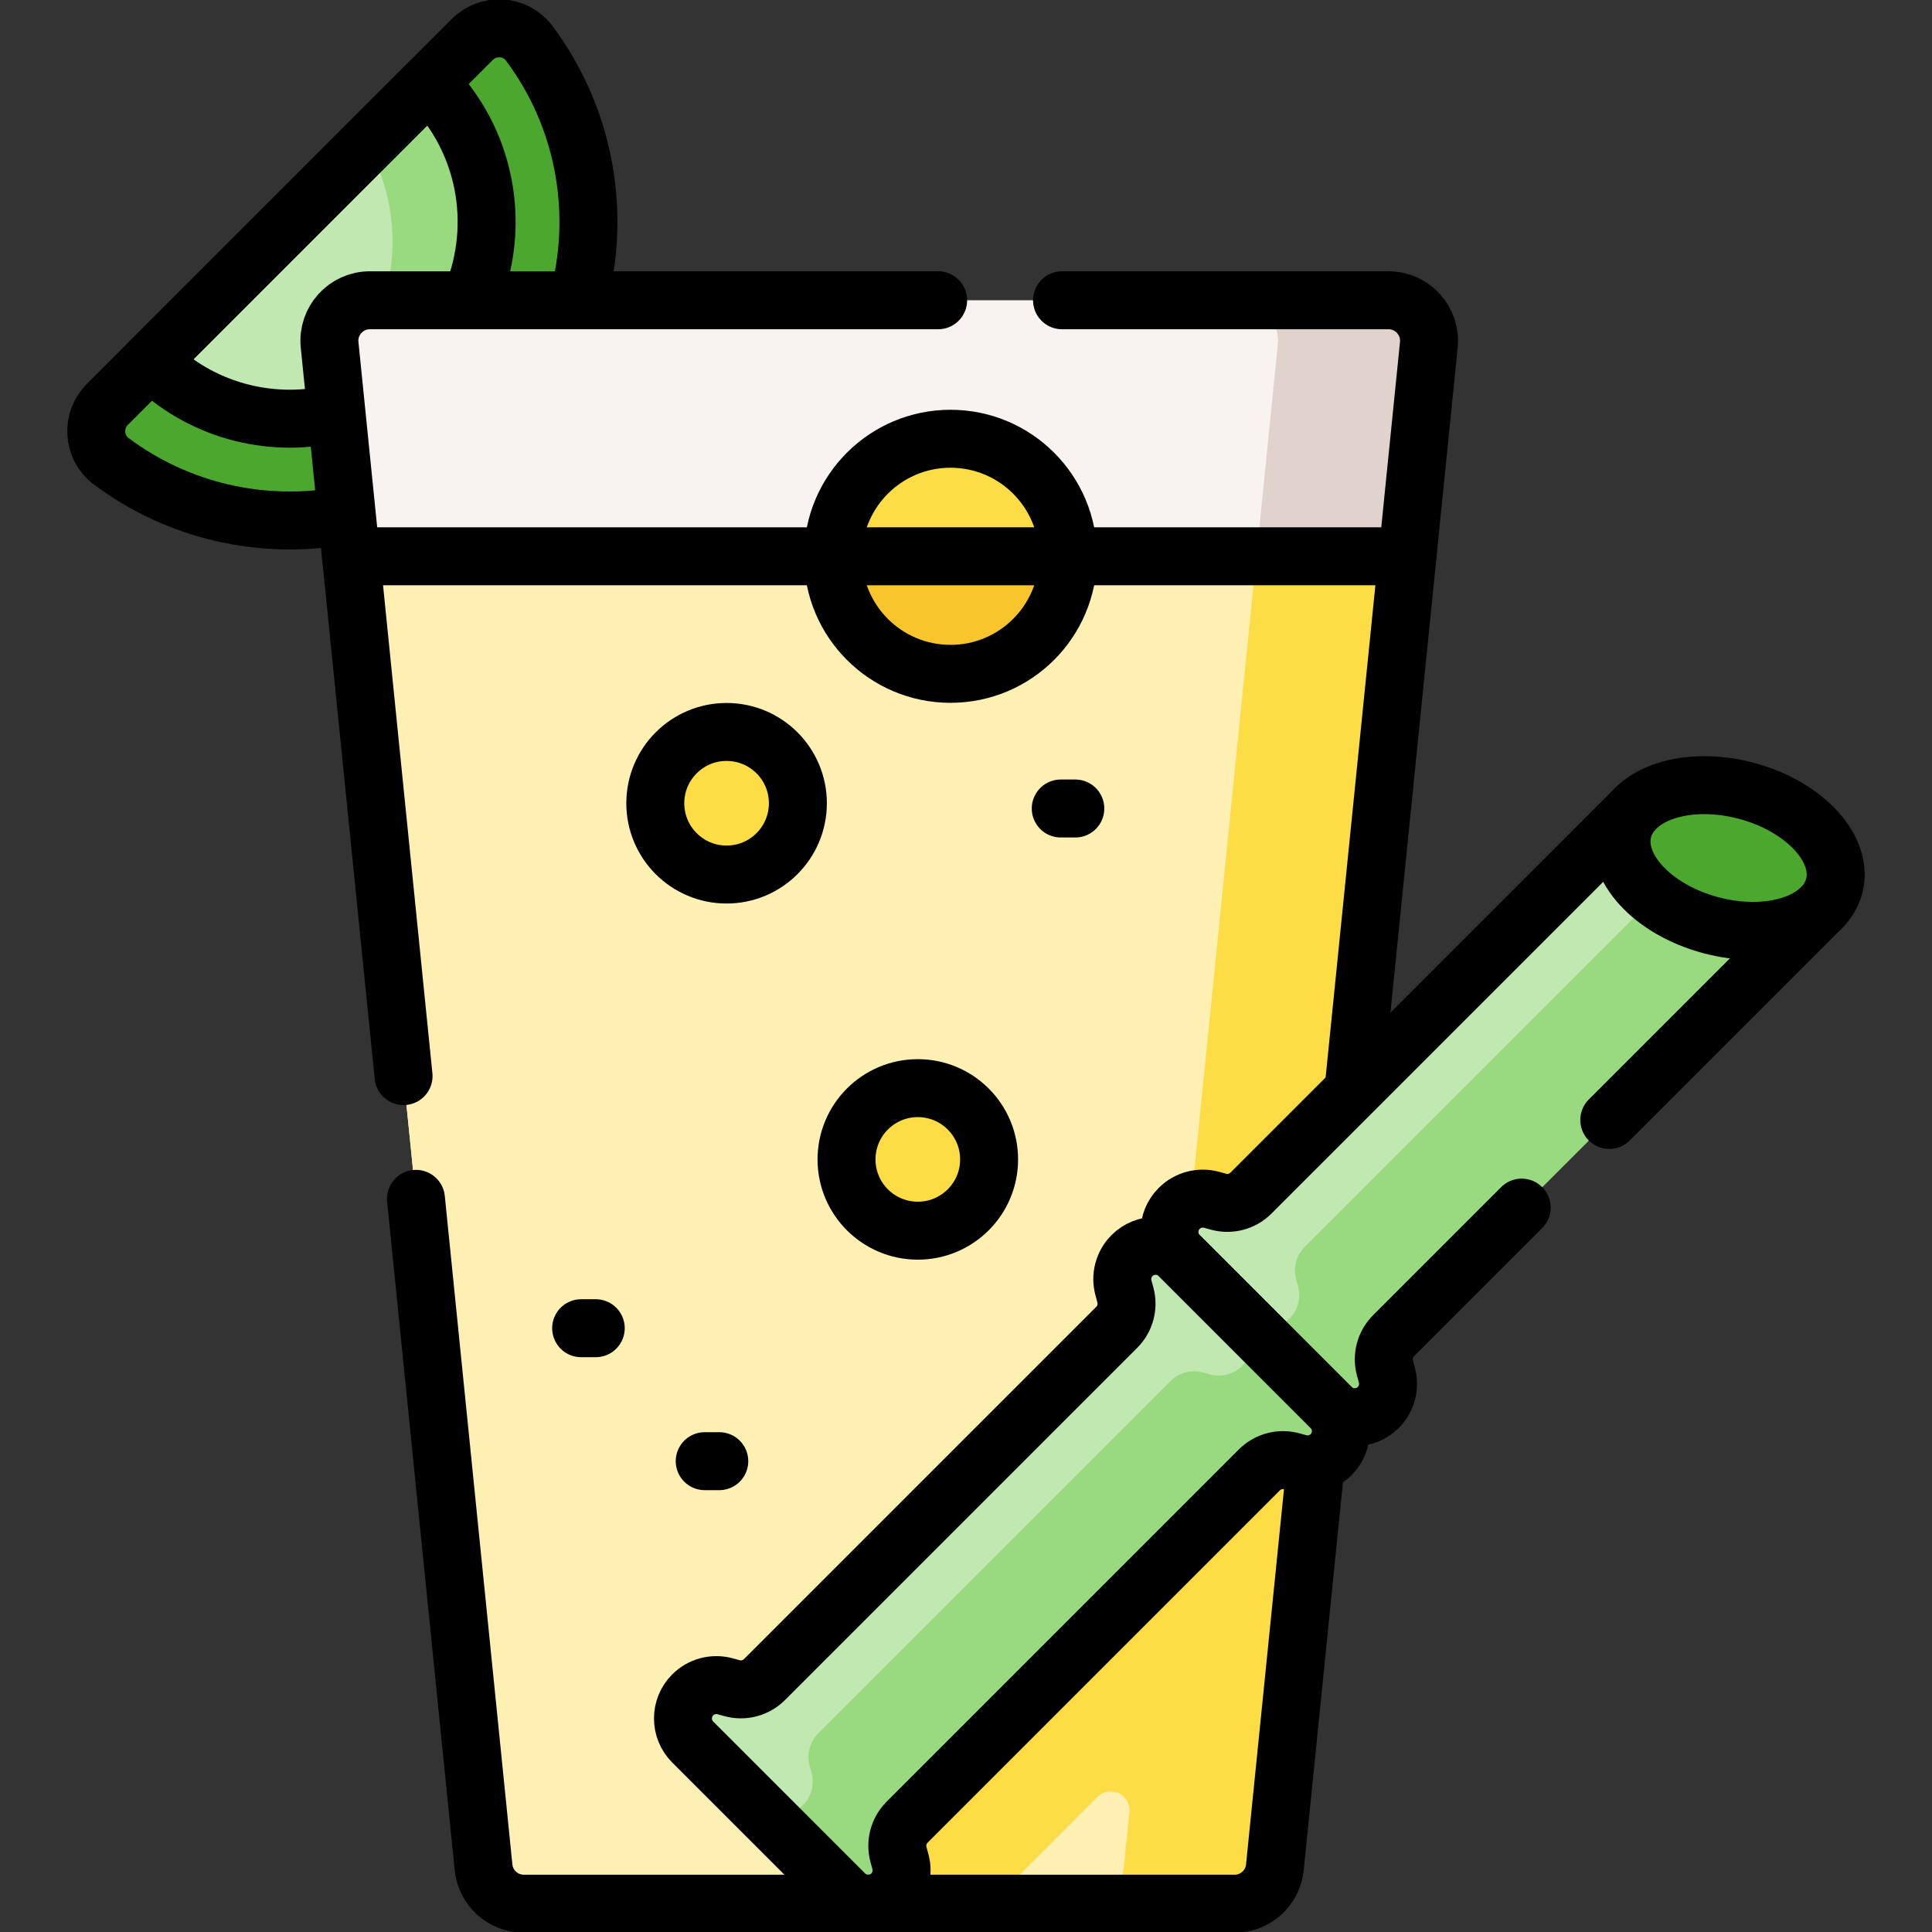 <svg width="50" height="50" viewBox="0 0 50 50" fill="none" xmlns="http://www.w3.org/2000/svg">
<rect x="0" y="0" width="50" height="50" fill="#333333" stroke="none"/>
<g clip-path="url(#clip0_2599_2850)">
<path d="M12.223 1.021C12.641 0.603 13.337 0.643 13.692 1.116C15.96 4.143 15.718 8.455 12.965 11.207C10.213 13.96 5.901 14.202 2.874 11.934C2.401 11.579 2.361 10.883 2.779 10.465L12.223 1.021Z" fill="#4BA72D"/>
<path d="M11.102 2.142C13.091 4.131 13.091 7.355 11.102 9.344C9.113 11.333 5.889 11.333 3.9 9.344L11.102 2.142Z" fill="#C2E8B1"/>
<path d="M11.102 9.344C10.059 10.387 8.675 10.883 7.309 10.831C7.799 10.591 8.259 10.266 8.668 9.858C10.324 8.201 10.601 5.688 9.498 3.745L11.102 2.142C13.091 4.131 13.091 7.355 11.102 9.344Z" fill="#99D980"/>
<path d="M31.951 49.268H13.556C13.018 49.268 12.568 48.86 12.514 48.325L8.53 8.924C8.468 8.307 8.952 7.771 9.573 7.771H35.935C36.556 7.771 37.04 8.307 36.978 8.924L32.994 48.325C32.94 48.86 32.49 49.268 31.951 49.268Z" fill="#F8F3F1"/>
<path d="M36.977 8.925L32.994 48.325C32.94 48.86 32.489 49.268 31.951 49.268H28.043C28.581 49.268 29.031 48.86 29.086 48.325L33.069 8.925C33.132 8.307 32.647 7.771 32.026 7.771H35.935C36.556 7.771 37.04 8.307 36.977 8.925Z" fill="#E0D3CE"/>
<path d="M9.083 14.397L12.514 48.325C12.568 48.86 13.018 49.268 13.556 49.268H31.951C32.489 49.268 32.94 48.86 32.994 48.325L36.425 14.397H9.083Z" fill="#FDF0B2"/>
<path d="M24.599 17.439C26.279 17.439 27.641 16.077 27.641 14.397C27.641 12.717 26.279 11.355 24.599 11.355C22.919 11.355 21.557 12.717 21.557 14.397C21.557 16.077 22.919 17.439 24.599 17.439Z" fill="#FDDD45"/>
<path d="M27.641 14.397C27.641 16.077 26.279 17.439 24.599 17.439C22.919 17.439 21.557 16.077 21.557 14.397H27.641Z" fill="#F8C52D"/>
<path d="M30.272 36.594C29.921 36.43 29.483 36.514 29.223 36.849C29.053 37.068 29.009 37.361 29.082 37.628L29.124 37.782C29.206 38.081 29.122 38.401 28.902 38.621L21.908 45.615L22.469 49.268H25.638L28.399 46.506C28.724 46.181 29.276 46.444 29.23 46.901L29.086 48.325C29.031 48.861 28.581 49.268 28.043 49.268H31.951C32.489 49.268 32.941 48.861 32.994 48.325L36.424 14.397H32.516L30.272 36.594Z" fill="#FDDD45"/>
<path d="M36.065 34.569L47.15 23.483L42.328 20.924L32.374 30.878C32.155 31.097 31.834 31.182 31.535 31.1L31.357 31.051C31.058 30.969 30.738 31.053 30.518 31.273C30.181 31.61 30.181 32.156 30.518 32.493L34.449 36.425C34.786 36.762 35.333 36.762 35.67 36.425C35.889 36.205 35.974 35.885 35.892 35.586L35.843 35.407C35.761 35.108 35.846 34.788 36.065 34.569Z" fill="#C2E8B1"/>
<path d="M35.67 36.425C35.333 36.762 34.786 36.762 34.449 36.425L32.15 34.126C32.487 34.463 33.034 34.463 33.371 34.126C33.481 34.016 33.558 33.881 33.595 33.736C33.634 33.592 33.634 33.437 33.593 33.287L33.544 33.109C33.462 32.81 33.547 32.489 33.767 32.27L44.147 21.89L47.15 23.484L36.065 34.568C35.846 34.788 35.761 35.108 35.843 35.408L35.892 35.586C35.932 35.736 35.932 35.891 35.894 36.035C35.856 36.18 35.78 36.314 35.67 36.425Z" fill="#99D980"/>
<path d="M19.784 43.468C19.564 43.687 19.244 43.772 18.945 43.69L18.767 43.641C18.468 43.559 18.148 43.644 17.928 43.863C17.591 44.2 17.591 44.747 17.928 45.084L21.859 49.015C22.196 49.352 22.743 49.352 23.08 49.015C23.299 48.795 23.384 48.475 23.302 48.176L23.253 47.998C23.171 47.699 23.256 47.378 23.475 47.159L32.593 38.04C32.813 37.821 33.133 37.736 33.432 37.818L33.61 37.867C33.91 37.949 34.23 37.865 34.449 37.645C34.786 37.308 34.786 36.762 34.449 36.424L30.518 32.493C30.181 32.156 29.635 32.156 29.297 32.493C29.078 32.713 28.993 33.033 29.076 33.333L29.124 33.511C29.206 33.81 29.122 34.13 28.902 34.349L19.784 43.468Z" fill="#C2E8B1"/>
<path d="M23.079 49.015C22.743 49.352 22.196 49.352 21.859 49.014L19.56 46.716C19.897 47.053 20.444 47.053 20.781 46.717C21 46.497 21.085 46.176 21.003 45.877L20.954 45.699C20.872 45.4 20.957 45.08 21.176 44.86L30.295 35.742C30.514 35.522 30.835 35.437 31.134 35.52L31.312 35.568C31.611 35.651 31.931 35.566 32.151 35.346C32.488 35.009 32.487 34.463 32.15 34.126L34.449 36.424C34.786 36.762 34.787 37.308 34.45 37.645C34.23 37.864 33.91 37.95 33.611 37.867L33.432 37.819C33.133 37.736 32.813 37.821 32.593 38.04L23.475 47.159C23.255 47.378 23.171 47.698 23.253 47.998L23.302 48.176C23.384 48.475 23.299 48.796 23.079 49.015Z" fill="#99D980"/>
<path d="M47.468 22.937C47.725 21.978 46.711 20.872 45.202 20.468C43.693 20.064 42.262 20.514 42.005 21.474C41.748 22.433 42.762 23.539 44.271 23.943C45.78 24.347 47.211 23.897 47.468 22.937Z" fill="#4BA72D"/>
<path d="M18.804 22.633C19.823 22.633 20.649 21.807 20.649 20.788C20.649 19.769 19.823 18.943 18.804 18.943C17.785 18.943 16.959 19.769 16.959 20.788C16.959 21.807 17.785 22.633 18.804 22.633Z" fill="#FDDD45"/>
<path d="M23.753 31.85C24.772 31.85 25.598 31.024 25.598 30.006C25.598 28.987 24.772 28.161 23.753 28.161C22.734 28.161 21.908 28.987 21.908 30.006C21.908 31.024 22.734 31.85 23.753 31.85Z" fill="#FDDD45"/>
<path d="M8.839 13.354C6.787 13.713 4.618 13.24 2.874 11.934C2.401 11.579 2.361 10.883 2.779 10.465L12.223 1.021C12.641 0.603 13.337 0.643 13.692 1.116C15.105 3.003 15.544 5.389 15.007 7.585" stroke="black" stroke-width="1.5" stroke-miterlimit="10" stroke-linecap="round" stroke-linejoin="round"/>
<path d="M8.589 10.719C6.952 11.075 5.173 10.617 3.9 9.344L11.102 2.142C12.594 3.633 12.967 5.82 12.221 7.659" stroke="black" stroke-width="1.5" stroke-miterlimit="10" stroke-linecap="round" stroke-linejoin="round"/>
<path d="M24.599 17.439C26.279 17.439 27.641 16.077 27.641 14.397C27.641 12.717 26.279 11.355 24.599 11.355C22.919 11.355 21.557 12.717 21.557 14.397C21.557 16.077 22.919 17.439 24.599 17.439Z" stroke="black" stroke-width="1.5" stroke-miterlimit="10" stroke-linecap="round" stroke-linejoin="round"/>
<path d="M35.033 28.161L36.978 8.925C37.04 8.307 36.556 7.771 35.935 7.771H27.485" stroke="black" stroke-width="1.5" stroke-miterlimit="10" stroke-linecap="round" stroke-linejoin="round"/>
<path d="M10.765 31.026L12.514 48.325C12.568 48.86 13.018 49.268 13.556 49.268H31.951C32.49 49.268 32.94 48.86 32.994 48.325L34.039 37.989" stroke="black" stroke-width="1.5" stroke-miterlimit="10" stroke-linecap="round" stroke-linejoin="round"/>
<path d="M24.279 7.771H9.573C8.952 7.771 8.468 8.307 8.53 8.924L10.444 27.849" stroke="black" stroke-width="1.5" stroke-miterlimit="10" stroke-linecap="round" stroke-linejoin="round"/>
<path d="M36.425 14.397H9.083" stroke="black" stroke-width="1.5" stroke-miterlimit="10" stroke-linecap="round" stroke-linejoin="round"/>
<path d="M42.328 20.924L32.374 30.878C32.155 31.097 31.834 31.182 31.535 31.1L31.357 31.051C31.058 30.969 30.738 31.053 30.518 31.273C30.181 31.61 30.181 32.156 30.518 32.493L34.449 36.425C34.786 36.762 35.333 36.762 35.67 36.425C35.889 36.205 35.974 35.885 35.892 35.586L35.843 35.407C35.761 35.108 35.846 34.788 36.065 34.569L39.381 31.253" stroke="black" stroke-width="1.5" stroke-miterlimit="10" stroke-linecap="round" stroke-linejoin="round"/>
<path d="M41.648 28.985L47.15 23.483" stroke="black" stroke-width="1.5" stroke-miterlimit="10" stroke-linecap="round" stroke-linejoin="round"/>
<path d="M23.302 48.176L23.253 47.998C23.171 47.699 23.256 47.378 23.475 47.159L32.593 38.04C32.813 37.821 33.133 37.736 33.432 37.818L33.61 37.867C33.91 37.95 34.23 37.865 34.449 37.645C34.786 37.308 34.786 36.762 34.449 36.425L30.518 32.494C30.181 32.157 29.635 32.157 29.297 32.494C29.078 32.713 28.993 33.033 29.076 33.333L29.124 33.511C29.206 33.81 29.122 34.13 28.902 34.35L19.784 43.468C19.564 43.688 19.244 43.772 18.945 43.69L18.767 43.641C18.468 43.559 18.148 43.644 17.928 43.863C17.591 44.2 17.591 44.747 17.928 45.084L21.859 49.015C22.196 49.352 22.743 49.352 23.08 49.015C23.299 48.795 23.384 48.475 23.302 48.176Z" stroke="black" stroke-width="1.5" stroke-miterlimit="10" stroke-linecap="round" stroke-linejoin="round"/>
<path d="M47.468 22.937C47.725 21.978 46.711 20.872 45.202 20.468C43.693 20.064 42.262 20.514 42.005 21.474C41.748 22.433 42.762 23.539 44.271 23.943C45.78 24.347 47.211 23.897 47.468 22.937Z" stroke="black" stroke-width="1.5" stroke-miterlimit="10" stroke-linecap="round" stroke-linejoin="round"/>
<path d="M18.804 22.633C19.823 22.633 20.649 21.807 20.649 20.788C20.649 19.769 19.823 18.943 18.804 18.943C17.785 18.943 16.959 19.769 16.959 20.788C16.959 21.807 17.785 22.633 18.804 22.633Z" stroke="black" stroke-width="1.5" stroke-miterlimit="10" stroke-linecap="round" stroke-linejoin="round"/>
<path d="M23.753 31.85C24.772 31.85 25.598 31.024 25.598 30.006C25.598 28.987 24.772 28.161 23.753 28.161C22.734 28.161 21.908 28.987 21.908 30.006C21.908 31.024 22.734 31.85 23.753 31.85Z" stroke="black" stroke-width="1.5" stroke-miterlimit="10" stroke-linecap="round" stroke-linejoin="round"/>
<path d="M27.829 20.924H27.452" stroke="black" stroke-width="1.5" stroke-miterlimit="10" stroke-linecap="round" stroke-linejoin="round"/>
<path d="M15.418 34.374H15.04" stroke="black" stroke-width="1.5" stroke-miterlimit="10" stroke-linecap="round" stroke-linejoin="round"/>
<path d="M18.615 37.815H18.238" stroke="black" stroke-width="1.5" stroke-miterlimit="10" stroke-linecap="round" stroke-linejoin="round"/>
</g>
<defs>
<clipPath id="clip0_2599_2850">
<rect width="50" height="50" fill="white"/>
</clipPath>
</defs>
</svg>
